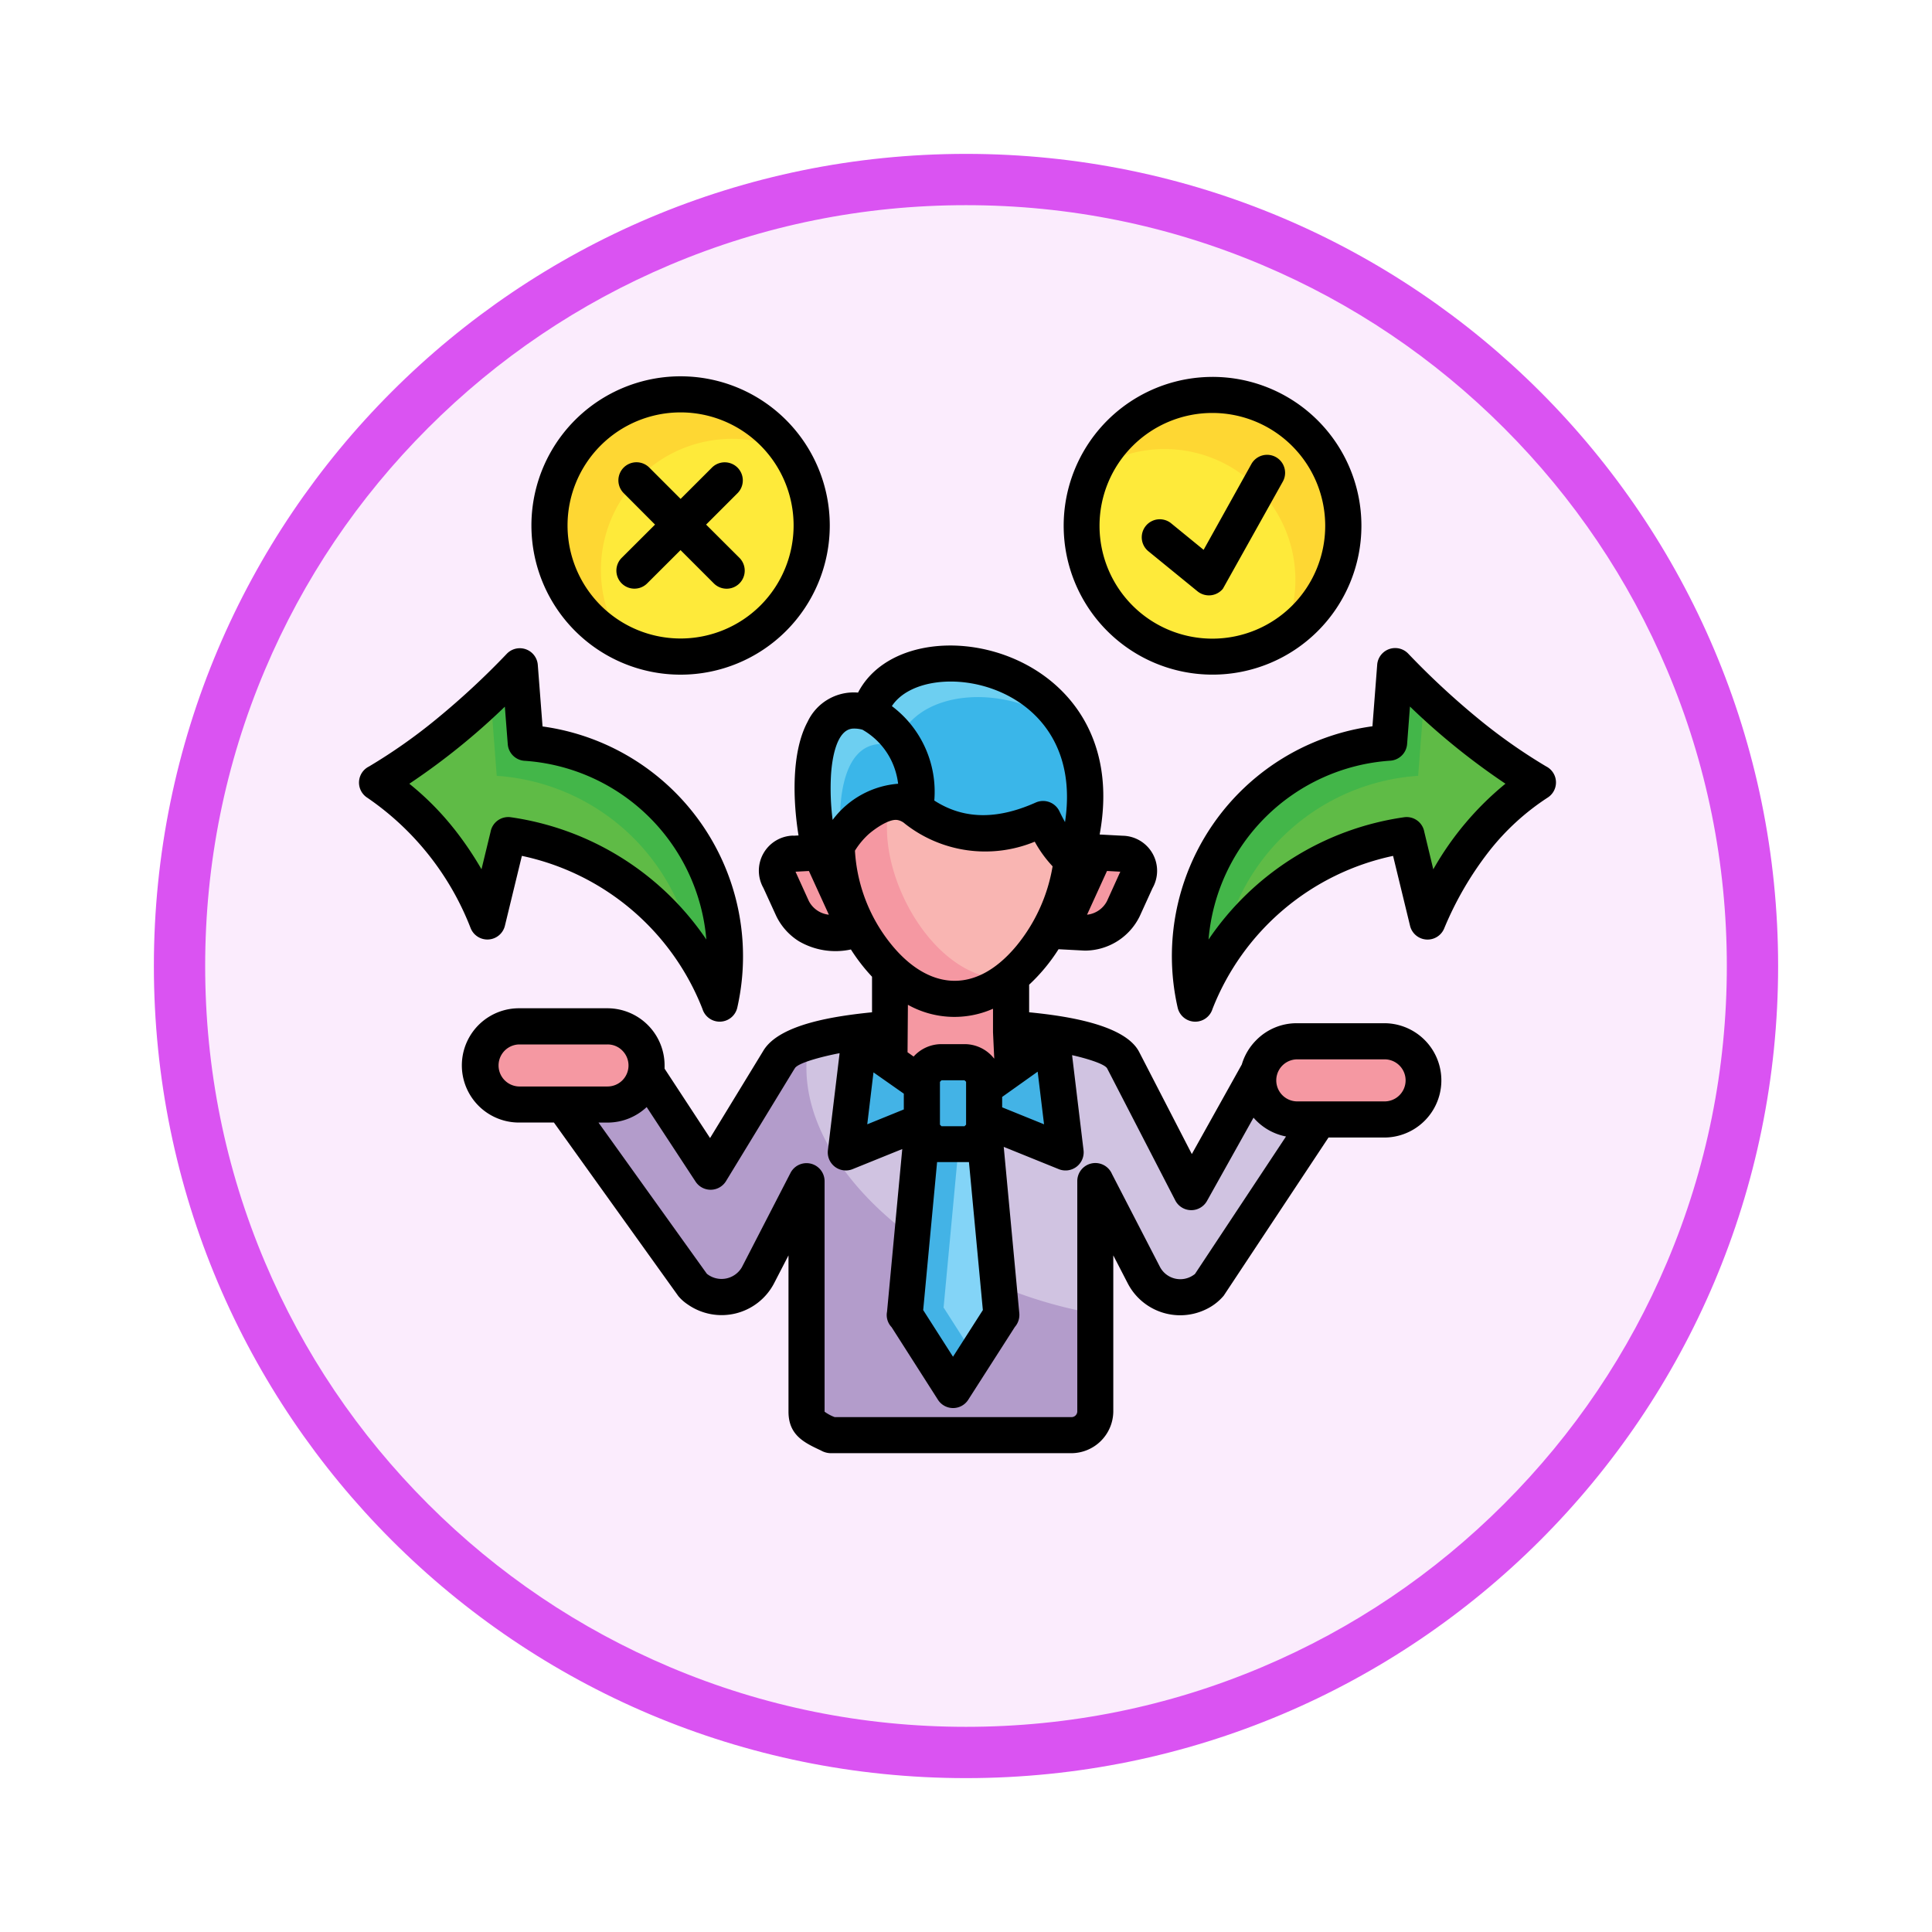<svg xmlns="http://www.w3.org/2000/svg" xmlns:xlink="http://www.w3.org/1999/xlink" width="113" height="113" viewBox="0 0 113 113">
  <defs>
    <filter id="Trazado_982547" x="0" y="0" width="113" height="113" filterUnits="userSpaceOnUse">
      <feOffset dy="3" input="SourceAlpha"/>
      <feGaussianBlur stdDeviation="3" result="blur"/>
      <feFlood flood-opacity="0.161"/>
      <feComposite operator="in" in2="blur"/>
      <feComposite in="SourceGraphic"/>
    </filter>
  </defs>
  <g id="Grupo_1177798" data-name="Grupo 1177798" transform="translate(-272 -6334.802)">
    <g id="Grupo_1177720" data-name="Grupo 1177720" transform="translate(281 6340.802)">
      <g id="Grupo_1173868" data-name="Grupo 1173868">
        <g id="Grupo_1172010" data-name="Grupo 1172010">
          <g id="Grupo_1171046" data-name="Grupo 1171046">
            <g id="Grupo_1148525" data-name="Grupo 1148525">
              <g transform="matrix(1, 0, 0, 1, -9, -6)" filter="url(#Trazado_982547)">
                <g id="Trazado_982547-2" data-name="Trazado 982547" transform="translate(9 6)" fill="#fbecfd">
                  <path d="M 47.5 93.5 C 41.289 93.5 35.265 92.284 29.595 89.886 C 24.118 87.569 19.198 84.252 14.973 80.027 C 10.748 75.802 7.431 70.882 5.114 65.405 C 2.716 59.735 1.5 53.711 1.5 47.5 C 1.5 41.289 2.716 35.265 5.114 29.595 C 7.431 24.118 10.748 19.198 14.973 14.973 C 19.198 10.748 24.118 7.431 29.595 5.114 C 35.265 2.716 41.289 1.5 47.5 1.5 C 53.711 1.5 59.735 2.716 65.405 5.114 C 70.882 7.431 75.802 10.748 80.027 14.973 C 84.252 19.198 87.569 24.118 89.886 29.595 C 92.284 35.265 93.5 41.289 93.5 47.5 C 93.5 53.711 92.284 59.735 89.886 65.405 C 87.569 70.882 84.252 75.802 80.027 80.027 C 75.802 84.252 70.882 87.569 65.405 89.886 C 59.735 92.284 53.711 93.5 47.5 93.5 Z" stroke="none"/>
                  <path d="M 47.5 3 C 41.491 3 35.664 4.176 30.18 6.496 C 24.881 8.737 20.122 11.946 16.034 16.034 C 11.946 20.122 8.737 24.881 6.496 30.18 C 4.176 35.664 3 41.491 3 47.5 C 3 53.509 4.176 59.336 6.496 64.82 C 8.737 70.119 11.946 74.878 16.034 78.966 C 20.122 83.054 24.881 86.263 30.18 88.504 C 35.664 90.824 41.491 92 47.5 92 C 53.509 92 59.336 90.824 64.82 88.504 C 70.119 86.263 74.878 83.054 78.966 78.966 C 83.054 74.878 86.263 70.119 88.504 64.82 C 90.824 59.336 92 53.509 92 47.5 C 92 41.491 90.824 35.664 88.504 30.18 C 86.263 24.881 83.054 20.122 78.966 16.034 C 74.878 11.946 70.119 8.737 64.82 6.496 C 59.336 4.176 53.509 3 47.5 3 M 47.5 0 C 73.734 0 95 21.266 95 47.5 C 95 73.734 73.734 95 47.5 95 C 21.266 95 0 73.734 0 47.5 C 0 21.266 21.266 0 47.5 0 Z" stroke="none" fill="#da53f2"/>
                </g>
              </g>
            </g>
          </g>
        </g>
      </g>
    </g>
    <g id="decision-making_18091921" transform="translate(267.031 6307.702)">
      <g id="Grupo_1177797" data-name="Grupo 1177797" transform="translate(27.025 50.163)">
        <path id="Trazado_1037318" data-name="Trazado 1037318" d="M114.509,303.137l-3.982,6.527-4.431-6.753c-1.664-2.541-6.38.7-4.182,2.818l7.59,10.6a2.528,2.528,0,0,0,.62.427,2.4,2.4,0,0,0,3.165-1.026l2.848-5.53v13.488c0,.753.718,1.04,1.42,1.368h14.057a1.4,1.4,0,0,0,1.415-1.368V310.2l2.853,5.53a2.4,2.4,0,0,0,3.165,1.026,2.5,2.5,0,0,0,.616-.427l6.753-10.191c2.194-2.126-1.869-5.877-3.345-3.229l-4.431,7.947-3.977-7.72c-.676-1.308-5.376-1.967-10.08-1.967S115.18,301.829,114.509,303.137Z" transform="translate(-91.027 -264.194)" fill="#b39ccb" fill-rule="evenodd"/>
        <path id="Trazado_1037319" data-name="Trazado 1037319" d="M299.728,233.65l1.522.081c.839.042,1.215.753.839,1.569l-.744,1.634a2.52,2.52,0,0,1-2.2,1.411l-1.522-.086Z" transform="translate(-257.693 -206.861)" fill="#f598a2" fill-rule="evenodd"/>
        <path id="Trazado_1037320" data-name="Trazado 1037320" d="M217.947,303.143l3.977,7.72,4.431-7.947a1.437,1.437,0,0,1,.809-.513,11.867,11.867,0,0,1,2.142,4.119l-6.359,9.816a2.406,2.406,0,0,1-3.781-.6l-2.853-5.53v7.767c-.2-.035-.4-.072-.594-.112-9-1.783-16.3-8.177-16.3-14.276a6.964,6.964,0,0,1,.163-1.513c4.8-1.486,17.234-1.132,18.364,1.067Z" transform="translate(-174.309 -264.2)" fill="#d0c3e1" fill-rule="evenodd"/>
        <path id="Trazado_1037321" data-name="Trazado 1037321" d="M231.643,282.52h7.091v3.147c0,1.728.487,2.506-1.126,3.143a5.273,5.273,0,0,1-4.734,0c-1.513-.834-1.231-1.415-1.231-3.143Z" transform="translate(-201.652 -248.358)" fill="#f598a2" fill-rule="evenodd"/>
        <path id="Trazado_1037322" data-name="Trazado 1037322" d="M214.64,313.085l.792-6.555,5.641,3.951Z" transform="translate(-187.232 -268.745)" fill="#43b3e6" fill-rule="evenodd"/>
        <path id="Trazado_1037323" data-name="Trazado 1037323" d="M263.707,312.771l-.8-6.611-5.632,4.007Z" transform="translate(-223.439 -268.431)" fill="#43b3e6" fill-rule="evenodd"/>
        <path id="Trazado_1037324" data-name="Trazado 1037324" d="M238.725,327.48h3.242l1.205,12.9h-.017l-1.4,2.2-1.406,2.2-1.408-2.2-1.4-2.2h-.017Z" transform="translate(-206.66 -286.534)" fill="#43b3e6" fill-rule="evenodd"/>
        <path id="Trazado_1037325" data-name="Trazado 1037325" d="M253.712,327.48h1.009l1.205,12.9h-.017l-1.4,2.2-.14.222-.4-.632-1.406-2.2h-.018Z" transform="translate(-219.414 -286.534)" fill="#83d4f7" fill-rule="evenodd"/>
        <path id="Trazado_1037326" data-name="Trazado 1037326" d="M245.327,315h1.347a1.146,1.146,0,0,1,1.147,1.147v2.506a1.149,1.149,0,0,1-1.147,1.147h-1.347a1.152,1.152,0,0,1-1.147-1.147v-2.506A1.15,1.15,0,0,1,245.327,315Z" transform="translate(-212.316 -275.937)" fill="#43b3e6" fill-rule="evenodd"/>
        <path id="Trazado_1037327" data-name="Trazado 1037327" d="M218.117,186.37A6.879,6.879,0,0,1,225,193.251c0,3.8-3.079,8.819-6.881,8.819s-6.877-5.021-6.877-8.819A6.878,6.878,0,0,1,218.117,186.37Z" transform="translate(-184.345 -166.714)" fill="#f598a2" fill-rule="evenodd"/>
        <path id="Trazado_1037328" data-name="Trazado 1037328" d="M234.581,186.37a6.879,6.879,0,0,1,6.881,6.881,10.463,10.463,0,0,1-3.746,7.655c-.068,0-.137,0-.205,0-3.8,0-6.881-5.021-6.881-8.819a6.877,6.877,0,0,1,2.951-5.65A7.1,7.1,0,0,1,234.581,186.37Z" transform="translate(-200.81 -166.714)" fill="#f9b5b2" fill-rule="evenodd"/>
        <path id="Trazado_1037329" data-name="Trazado 1037329" d="M75.109,301.11h5.175a2.284,2.284,0,1,1,0,4.568H75.109a2.284,2.284,0,1,1,0-4.568Z" transform="translate(-66.809 -264.143)" fill="#f598a2" fill-rule="evenodd"/>
        <path id="Trazado_1037330" data-name="Trazado 1037330" d="M381.774,306.9H376.6a2.286,2.286,0,1,0,0,4.573h5.175a2.286,2.286,0,0,0,0-4.573Z" transform="translate(-322.812 -269.059)" fill="#f598a2" fill-rule="evenodd"/>
        <path id="Trazado_1037331" data-name="Trazado 1037331" d="M217.129,171.992a5.783,5.783,0,0,1-1.83-2.459q-4.3,1.924-7.492-.594a1.822,1.822,0,0,0-1.865-.266,5.319,5.319,0,0,0-3.25,4.08c-1.056-2.25-1.984-10.769,2.446-9.418C206.583,157.763,220.9,160.046,217.129,171.992Z" transform="translate(-176.343 -144.702)" fill="#6dcff1" fill-rule="evenodd"/>
        <path id="Trazado_1037332" data-name="Trazado 1037332" d="M225.635,182.66a7.871,7.871,0,0,1-1.347-2.075q-4.3,1.924-7.492-.594a1.822,1.822,0,0,0-1.865-.266,5.33,5.33,0,0,0-2.489,2.075c-.214-3.028.4-6.325,3.285-5.448.89-3.429,6.66-3.883,10.08-.932,1.021,1.848,1.334,4.371.321,7.6-.081-.149-.163-.308-.24-.471C225.8,182.587,225.717,182.622,225.635,182.66Z" transform="translate(-185.333 -155.756)" fill="#3ab6e9" fill-rule="evenodd"/>
        <path id="Trazado_1037333" data-name="Trazado 1037333" d="M361.959,176.389a17.383,17.383,0,0,1,6.453-8.131,39.212,39.212,0,0,1-8.348-6.809s-.116,1.492-.347,4.478a12.508,12.508,0,0,0-11.347,15.264,15.641,15.641,0,0,1,12.364-9.858Q361.961,176.389,361.959,176.389Z" transform="translate(-300.521 -145.554)" fill="#43b649" fill-rule="evenodd"/>
        <path id="Trazado_1037334" data-name="Trazado 1037334" d="M372.6,187.343a20.4,20.4,0,0,1,6.453-8.131c-2-1.424-4.636-2.758-6.655-4.863t-.347,4.473A12.494,12.494,0,0,0,360.59,189.1a15.639,15.639,0,0,1,10.786-6.813Q372.6,187.343,372.6,187.343Z" transform="translate(-311.162 -156.508)" fill="#5fbb46" fill-rule="evenodd"/>
        <path id="Trazado_1037335" data-name="Trazado 1037335" d="M107.479,56.09a7.67,7.67,0,1,1-7.669,7.672A7.671,7.671,0,0,1,107.479,56.09Z" transform="translate(-89.727 -56.09)" fill="#fed733" fill-rule="evenodd"/>
        <path id="Trazado_1037336" data-name="Trazado 1037336" d="M130.739,74.112a7.67,7.67,0,0,1-9.688,11.21,7.672,7.672,0,0,1,9.688-11.21Z" transform="translate(-106.642 -70.746)" fill="#feea3a" fill-rule="evenodd"/>
        <path id="Trazado_1037337" data-name="Trazado 1037337" d="M313.8,56.34a7.651,7.651,0,1,1-7.651,7.651A7.65,7.65,0,0,1,313.8,56.34Z" transform="translate(-264.936 -56.302)" fill="#fed733" fill-rule="evenodd"/>
        <path id="Trazado_1037338" data-name="Trazado 1037338" d="M317.9,88.222a7.651,7.651,0,0,1-11-9.758,7.651,7.651,0,0,1,11,9.758Z" transform="translate(-264.936 -74.075)" fill="#feea3a" fill-rule="evenodd"/>
        <path id="Trazado_1037339" data-name="Trazado 1037339" d="M39.433,176.389a17.438,17.438,0,0,0-6.453-8.131,39.213,39.213,0,0,0,8.348-6.809s.116,1.492.347,4.478a12.5,12.5,0,0,1,11.343,15.264,15.635,15.635,0,0,0-12.36-9.858Q39.429,176.389,39.433,176.389Z" transform="translate(-32.98 -145.554)" fill="#43b649" fill-rule="evenodd"/>
        <path id="Trazado_1037340" data-name="Trazado 1037340" d="M39.433,187.343a20.4,20.4,0,0,0-6.453-8.131c1.993-1.424,4.632-2.758,6.655-4.863t.342,4.473A12.509,12.509,0,0,1,51.444,189.1a15.639,15.639,0,0,0-10.786-6.813Q39.429,187.343,39.433,187.343Z" transform="translate(-32.98 -156.508)" fill="#5fbb46" fill-rule="evenodd"/>
        <path id="Trazado_1037341" data-name="Trazado 1037341" d="M190.623,233.65l-1.522.081c-.839.042-1.219.753-.842,1.569l.748,1.634a2.511,2.511,0,0,0,2.2,1.411l1.522-.086Z" transform="translate(-164.708 -206.861)" fill="#f598a2" fill-rule="evenodd"/>
      </g>
      <path id="Trazado_1037342" data-name="Trazado 1037342" d="M52.281,78.043l-.783.042.779,1.715a1.5,1.5,0,0,0,1.172.8Zm-.919-2.062.312-.017c-.324-1.993-.436-4.858.534-6.655a2.98,2.98,0,0,1,2.947-1.7c2.839-5.487,16.187-2.8,14.131,8.3l1.347.072a2.051,2.051,0,0,1,1.746,3.063l-.744,1.634A3.577,3.577,0,0,1,68.418,82.7l-1.536-.081a10.539,10.539,0,0,1-1.72,2.075v1.613c2.028.2,5.594.685,6.436,2.322l3.079,5.97L77.6,89.36a3.352,3.352,0,0,1,.851-1.429,3.312,3.312,0,0,1,2.361-.984h5.175a3.343,3.343,0,0,1,0,6.685H82.671l-6.128,9.25a3.079,3.079,0,0,1-1.04.8,3.453,3.453,0,0,1-4.559-1.492l-.86-1.664v9.14a2.462,2.462,0,0,1-2.471,2.429H53.556a1.187,1.187,0,0,1-.569-.158c-.97-.453-1.9-.89-1.9-2.271v-9.14l-.86,1.664A3.459,3.459,0,0,1,45.2,103.4a2.586,2.586,0,0,1-.552-.487l-7.28-10.157H35.324a3.342,3.342,0,0,1,0-6.684H40.5a3.348,3.348,0,0,1,3.34,3.34c0,.065,0,.128,0,.193l2.66,4.058,3.1-5.081c.928-1.608,4.315-2.065,6.373-2.275l0-2.079a10.907,10.907,0,0,1-1.236-1.595,4.246,4.246,0,0,1-3.045-.483,3.578,3.578,0,0,1-1.322-1.476l-.748-1.634a2.052,2.052,0,0,1,1.744-3.066Zm-18.868,5.4a16.421,16.421,0,0,0-6.039-7.621,1.05,1.05,0,0,1,.091-1.826,31.92,31.92,0,0,0,3.969-2.793,45.6,45.6,0,0,0,4.1-3.807,1.055,1.055,0,0,1,1.809.655v0l.278,3.6A13.572,13.572,0,0,1,48.091,86.038a1.055,1.055,0,0,1-2.035.077,14.584,14.584,0,0,0-10.563-8.956L34.5,81.248A1.054,1.054,0,0,1,32.494,81.379Zm-.963-5.8a19.711,19.711,0,0,1,1.6,2.361l.531-2.189A1.052,1.052,0,0,1,34.85,74.9a16.673,16.673,0,0,1,11.432,7.151A11.439,11.439,0,0,0,35.676,71.6a1.054,1.054,0,0,1-1.009-.979l-.17-2.189A40.013,40.013,0,0,1,28.91,72.94a16.588,16.588,0,0,1,2.621,2.643ZM72.155,59.357a1.054,1.054,0,1,1,1.331-1.634l1.881,1.536,2.793-5.017A1.052,1.052,0,0,1,80,55.266l-3.506,6.27a1.057,1.057,0,0,1-1.485.149Zm3.734-10.213a8.707,8.707,0,1,1-8.707,8.707A8.705,8.705,0,0,1,75.889,49.145Zm4.66,4.046a6.6,6.6,0,1,0,0,9.327A6.6,6.6,0,0,0,80.55,53.191ZM46.611,54.448a1.057,1.057,0,1,1,1.492,1.5l-1.835,1.835,1.951,1.946a1.057,1.057,0,0,1-1.5,1.492l-1.946-1.946-1.951,1.946a1.055,1.055,0,0,1-1.492-1.492l1.951-1.946L41.45,55.945a1.057,1.057,0,1,1,1.492-1.5l1.835,1.835ZM44.776,49.11a8.725,8.725,0,1,1-8.725,8.725A8.723,8.723,0,0,1,44.776,49.11Zm4.674,4.046a6.612,6.612,0,1,0,0,9.353A6.617,6.617,0,0,0,49.45,53.156ZM88.8,77.945a17.777,17.777,0,0,1,4.221-5.007,40.434,40.434,0,0,1-5.585-4.513l-.167,2.189a1.057,1.057,0,0,1-1.014.979,11.44,11.44,0,0,0-10.6,10.46A16.659,16.659,0,0,1,87.089,74.9a1.049,1.049,0,0,1,1.184.851ZM92.055,76.9a19.422,19.422,0,0,0-2.609,4.482,1.053,1.053,0,0,1-2.005-.133l-.993-4.089a14.584,14.584,0,0,0-10.563,8.956,1.055,1.055,0,0,1-2.035-.077A13.57,13.57,0,0,1,85.241,69.579l.278-3.6v0a1.055,1.055,0,0,1,1.809-.655,45.787,45.787,0,0,0,4.1,3.807,32.032,32.032,0,0,0,3.969,2.793,1.052,1.052,0,0,1,.094,1.826A14.144,14.144,0,0,0,92.055,76.9Zm-34.92-8.5a6.265,6.265,0,0,1,2.48,5.522c1.844,1.193,3.849,1.047,5.935.116a1.058,1.058,0,0,1,1.377.5c.112.235.226.45.333.646C68.521,66.884,59.12,65.383,57.136,68.395Zm.765,6.881a.863.863,0,0,0-.457-.222c-.492-.072-1.352.548-1.681.842a4.488,4.488,0,0,0-.788.954,9.575,9.575,0,0,0,2.019,5.35c2.07,2.651,4.872,3.268,7.411.235a9.9,9.9,0,0,0,2.13-4.67,7.093,7.093,0,0,1-1.044-1.441,7.6,7.6,0,0,1-7.59-1.049Zm-.4-2.336a4.321,4.321,0,0,0-.38-1.326,4.183,4.183,0,0,0-1.706-1.839,1.786,1.786,0,0,0-.569-.065c-.958.068-1.21,1.779-1.27,2.676a14.316,14.316,0,0,0,.094,2.664A5.291,5.291,0,0,1,57.5,72.94ZM85.986,89.06H80.811a1.23,1.23,0,0,0,0,2.459h5.175a1.23,1.23,0,0,0,0-2.459Zm-5.8,4.511a3.353,3.353,0,0,1-1.9-1.1L75.565,97.34a1.053,1.053,0,0,1-1.856-.03l-3.982-7.716c-.149-.291-1.394-.634-2.053-.779l.671,5.569a1.06,1.06,0,0,1-1.445,1.1l-3.224-1.305.911,9.734a1.071,1.071,0,0,1-.261.8L61.6,108.97a1.052,1.052,0,0,1-1.783-.017l-2.7-4.229a1.025,1.025,0,0,1-.266-.907l.89-9.511-2.909,1.177a1.056,1.056,0,0,1-1.441-1.1l.685-5.683c-.676.124-2.438.527-2.625.893-.017.026-.03.051-.047.072l-3.972,6.518a1.054,1.054,0,0,1-1.779.03l-2.861-4.362a3.341,3.341,0,0,1-2.284.907h-.534l6.338,8.844a1.375,1.375,0,0,0,2.049-.385L51.205,95.7a1.056,1.056,0,0,1,1.993.483v13.485a2.439,2.439,0,0,0,.59.317H67.619a.34.34,0,0,0,.359-.317V96.178a1.057,1.057,0,0,1,2.028-.415l2.818,5.457a1.345,1.345,0,0,0,1.954.453.535.535,0,0,0,.086-.065ZM40.5,88.188H35.324a1.23,1.23,0,0,0,0,2.459H40.5a1.229,1.229,0,0,0,.868-2.1A1.2,1.2,0,0,0,40.5,88.188ZM63.05,86.1a5.584,5.584,0,0,1-4.979-.231l-.021,2.776.355.252a2.19,2.19,0,0,1,1.629-.727h1.347a2.194,2.194,0,0,1,1.728.839l.012,0-.072-1.531V86.1Zm.534,5.158v.608l2.45.993-.373-3.079Zm-1.942,3.81H59.778l-.813,8.656,1.744,2.729,1.746-2.729Zm-3.81-3.078v-.923l-1.774-1.245-.364,3.037Zm3.55-1.706H60.036l-.091.091V92.88l.091.091h1.347l.091-.091V90.372Zm9.113-12.2-.779-.042L68.549,80.6a1.491,1.491,0,0,0,1.168-.8Z" transform="translate(0)"/>
    </g>
  </g>
</svg>
